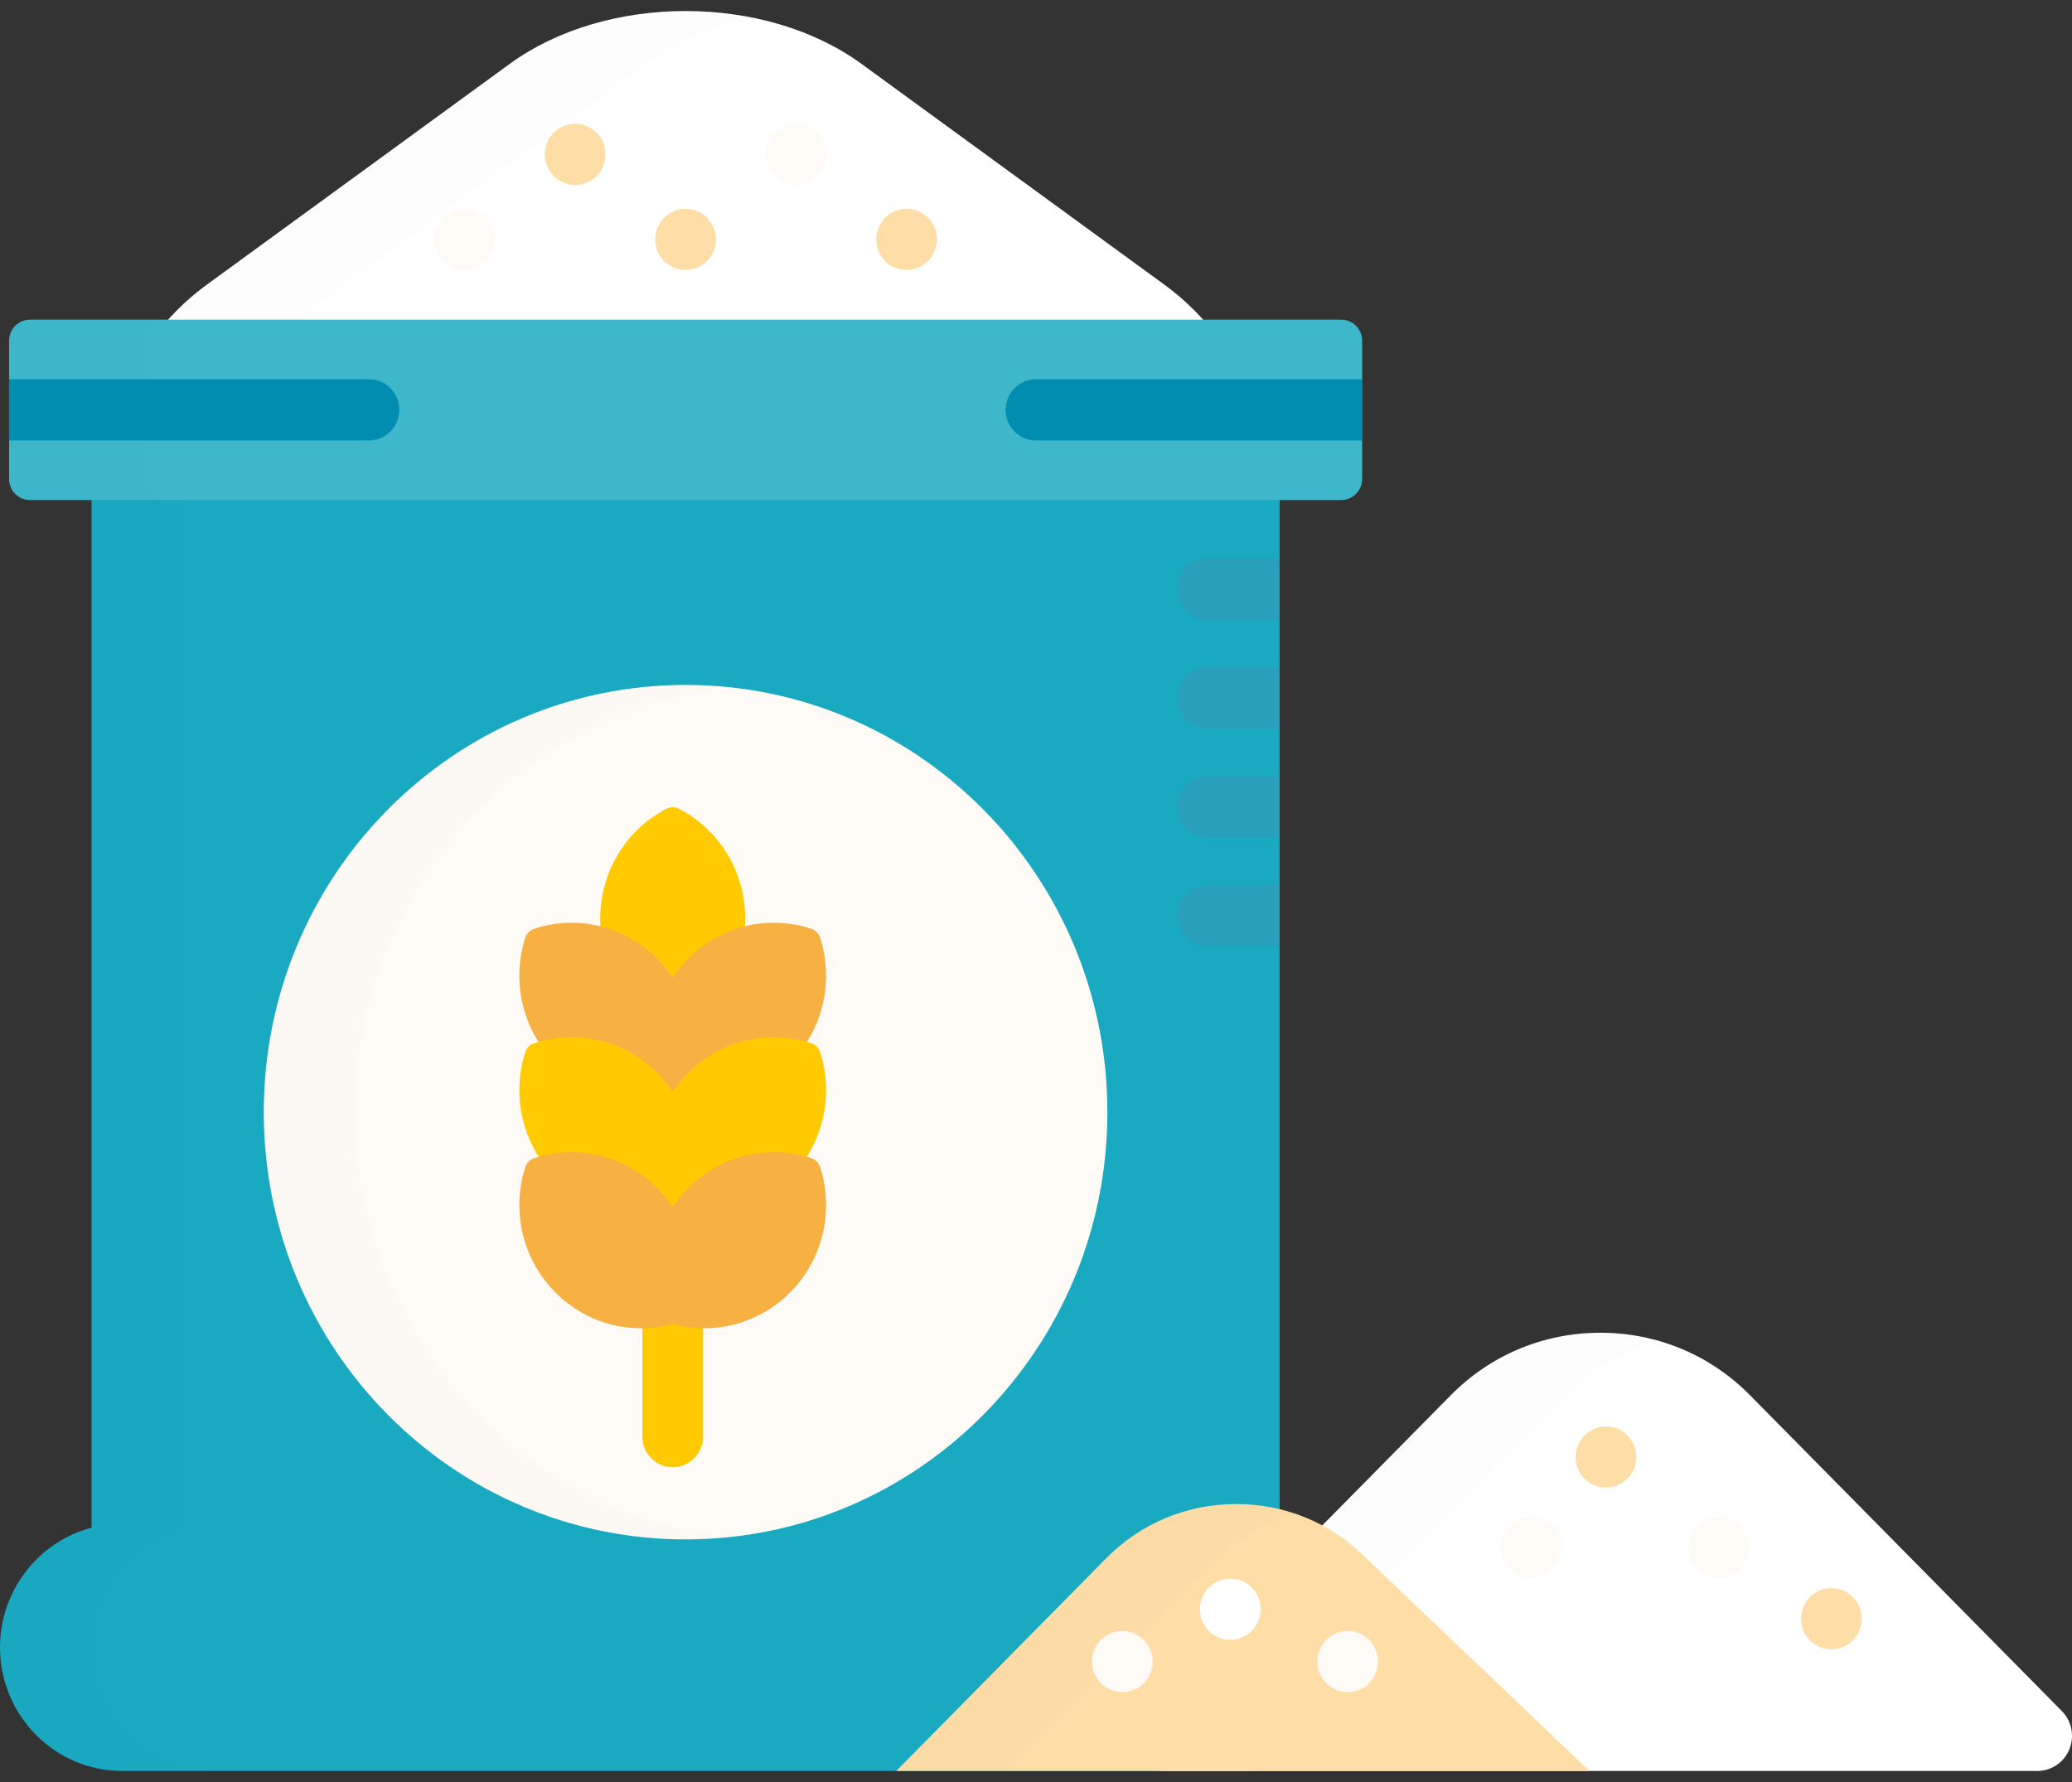 <svg width="100" height="86" viewBox="0 0 100 86" fill="none" xmlns="http://www.w3.org/2000/svg">
<rect x="0" y="0" width="100" height="86" fill="#333333" stroke="none"/>
<g clip-path="url(#clip0)">
<path d="M5.893 85.467C2.643 85.467 0 82.79 0 79.499C0 76.75 1.871 74.393 4.419 73.725V23.455C4.419 22.821 4.927 22.307 5.553 22.307H60.625C61.251 22.307 61.758 22.821 61.758 23.455V73.725C64.307 74.393 66.178 76.75 66.178 79.499C66.178 82.79 63.535 85.467 60.285 85.467H5.893Z" fill="#19A9C1"/>
<g opacity="0.1">
<path opacity="0.1" d="M4.35 79.499C4.35 77.344 5.502 75.434 7.227 74.385V74.381C7.516 74.205 7.82 74.051 8.142 73.927C8.52 73.781 8.769 73.416 8.769 73.008V23.455C8.769 22.821 9.277 22.307 9.902 22.307H5.553C4.927 22.307 4.419 22.821 4.419 23.455V73.725C1.871 74.393 0 76.75 0 79.499C0 82.79 2.643 85.467 5.893 85.467H10.242C6.993 85.467 4.35 82.79 4.35 79.499Z" fill="black"/>
</g>
<path d="M33.088 74.292C44.331 74.292 53.445 65.061 53.445 53.673C53.445 42.286 44.331 33.055 33.088 33.055C21.845 33.055 12.73 42.286 12.73 53.673C12.73 65.061 21.845 74.292 33.088 74.292Z" fill="#FEFBF7"/>
<path d="M31.002 62.693V69.332C31.002 70.148 31.658 70.809 32.467 70.809C33.276 70.809 33.932 70.148 33.932 69.332V62.693H31.002Z" fill="#FFCB00"/>
<g opacity="0.1">
<path opacity="0.1" d="M17.132 53.674C17.132 43.039 25.081 34.286 35.289 33.175C34.566 33.096 33.832 33.055 33.089 33.055C21.845 33.055 12.731 42.286 12.731 53.674C12.731 65.062 21.845 74.293 33.089 74.293C33.832 74.293 34.566 74.252 35.289 74.173C25.081 73.062 17.132 64.309 17.132 53.674Z" fill="black"/>
</g>
<path d="M60.795 19.798C59.785 17.371 58.215 15.21 56.223 13.758L41.584 3.087C36.911 -0.319 29.266 -0.319 24.594 3.087L9.955 13.758C7.962 15.21 6.392 17.371 5.382 19.798H60.795Z" fill="white"/>
<g opacity="0.1">
<path opacity="0.1" d="M16.544 13.758L31.183 3.087C32.677 1.998 34.476 1.259 36.383 0.867C32.325 0.032 27.772 0.771 24.594 3.087L9.955 13.758C7.962 15.21 6.392 17.371 5.382 19.798H11.972C12.982 17.371 14.552 15.21 16.544 13.758Z" fill="black"/>
</g>
<path d="M27.756 8.925C27.371 8.925 26.994 8.768 26.721 8.492C26.447 8.217 26.291 7.836 26.291 7.449C26.291 7.059 26.447 6.679 26.721 6.405C26.994 6.129 27.371 5.972 27.756 5.972C28.142 5.972 28.519 6.129 28.793 6.405C29.064 6.679 29.22 7.059 29.22 7.449C29.22 7.836 29.064 8.219 28.793 8.492C28.519 8.768 28.142 8.925 27.756 8.925Z" fill="#FFDDA7"/>
<path d="M33.088 13.029C32.703 13.029 32.326 12.872 32.053 12.596C31.779 12.322 31.623 11.94 31.623 11.553C31.623 11.165 31.779 10.784 32.053 10.509C32.326 10.233 32.703 10.075 33.088 10.075C33.474 10.075 33.851 10.233 34.125 10.509C34.396 10.783 34.554 11.165 34.554 11.553C34.554 11.94 34.396 12.322 34.125 12.596C33.851 12.872 33.474 13.029 33.088 13.029Z" fill="#FFDDA7"/>
<path d="M38.422 8.925C38.035 8.925 37.658 8.768 37.385 8.492C37.113 8.219 36.957 7.836 36.957 7.449C36.957 7.059 37.113 6.679 37.385 6.403C37.658 6.129 38.035 5.972 38.422 5.972C38.806 5.972 39.183 6.129 39.457 6.403C39.73 6.679 39.886 7.059 39.886 7.449C39.886 7.836 39.73 8.219 39.457 8.492C39.183 8.768 38.806 8.925 38.422 8.925Z" fill="#FEFBF7"/>
<path d="M43.754 13.03C43.369 13.03 42.99 12.872 42.718 12.598C42.445 12.322 42.289 11.941 42.289 11.553C42.289 11.165 42.445 10.784 42.718 10.509C42.99 10.233 43.369 10.076 43.754 10.076C44.138 10.076 44.517 10.233 44.789 10.509C45.062 10.784 45.218 11.165 45.218 11.553C45.218 11.941 45.062 12.322 44.789 12.598C44.517 12.872 44.138 13.03 43.754 13.03Z" fill="#FFDDA7"/>
<path d="M22.424 13.03C22.039 13.03 21.662 12.872 21.389 12.596C21.116 12.322 20.959 11.942 20.959 11.553C20.959 11.165 21.116 10.783 21.389 10.509C21.662 10.233 22.039 10.076 22.424 10.076C22.811 10.076 23.188 10.233 23.461 10.509C23.733 10.783 23.889 11.165 23.889 11.553C23.889 11.942 23.733 12.322 23.461 12.596C23.188 12.872 22.811 13.03 22.424 13.03Z" fill="#FEFBF7"/>
<path d="M65.74 23.119C65.74 23.676 65.287 24.133 64.734 24.133H1.444C0.891 24.133 0.438 23.676 0.438 23.119V16.441C0.438 15.883 0.891 15.427 1.444 15.427H64.734C65.287 15.427 65.74 15.883 65.74 16.441V23.119H65.74Z" fill="#3EB7CB"/>
<g opacity="0.1">
<path opacity="0.1" d="M7.032 23.119V16.441C7.032 15.883 7.484 15.427 8.038 15.427H1.444C0.891 15.427 0.438 15.883 0.438 16.441V23.119C0.438 23.676 0.891 24.133 1.444 24.133H8.038C7.484 24.133 7.032 23.676 7.032 23.119Z" fill="black"/>
</g>
<path d="M56.15 85.467C55.474 85.467 54.865 85.055 54.606 84.422C54.348 83.79 54.491 83.062 54.969 82.578L70.023 67.33C71.94 65.388 74.503 64.319 77.24 64.319C79.976 64.319 82.539 65.388 84.456 67.33L99.511 82.578C99.988 83.062 100.132 83.79 99.873 84.422C99.614 85.055 99.005 85.467 98.329 85.467H56.15Z" fill="white"/>
<g opacity="0.1">
<path opacity="0.1" d="M60.139 84.422C59.881 83.79 60.024 83.062 60.502 82.578L75.556 67.33C76.808 66.062 78.335 65.169 80.006 64.7C79.118 64.451 78.19 64.319 77.24 64.319C74.503 64.319 71.94 65.388 70.023 67.33L54.969 82.578C54.491 83.062 54.348 83.79 54.606 84.422C54.865 85.055 55.474 85.467 56.15 85.467H61.683C61.007 85.467 60.398 85.055 60.139 84.422Z" fill="black"/>
</g>
<path d="M65.94 75.204C64.273 73.515 62.044 72.585 59.664 72.585C57.285 72.585 55.056 73.515 53.388 75.204L43.256 85.467H76.713L65.94 75.204Z" fill="#FFDDA7"/>
<g opacity="0.1">
<path opacity="0.1" d="M62.404 73.018C61.532 72.735 60.61 72.585 59.664 72.585C57.285 72.585 55.056 73.515 53.388 75.204L43.256 85.467H48.736L58.868 75.204C59.873 74.186 61.082 73.447 62.404 73.018Z" fill="black"/>
</g>
<path d="M77.509 71.793C77.124 71.793 76.746 71.635 76.474 71.362C76.201 71.086 76.044 70.706 76.044 70.316C76.044 69.928 76.201 69.548 76.474 69.272C76.746 68.996 77.123 68.839 77.509 68.839C77.896 68.839 78.273 68.996 78.544 69.272C78.818 69.548 78.974 69.928 78.974 70.316C78.974 70.706 78.818 71.086 78.544 71.362C78.273 71.635 77.894 71.793 77.509 71.793Z" fill="#FFDDA7"/>
<path d="M82.949 76.155C82.562 76.155 82.185 75.997 81.914 75.722C81.64 75.448 81.484 75.066 81.484 74.678C81.484 74.29 81.64 73.908 81.914 73.634C82.185 73.358 82.562 73.201 82.949 73.201C83.334 73.201 83.713 73.358 83.984 73.634C84.258 73.908 84.414 74.288 84.414 74.678C84.414 75.068 84.258 75.448 83.984 75.722C83.713 75.997 83.334 76.155 82.949 76.155Z" fill="#FEFBF7"/>
<path d="M88.388 79.599C88.001 79.599 87.624 79.442 87.351 79.166C87.08 78.89 86.923 78.51 86.923 78.122C86.923 77.732 87.08 77.352 87.351 77.076C87.624 76.803 88.001 76.645 88.388 76.645C88.773 76.645 89.152 76.803 89.423 77.076C89.697 77.352 89.853 77.732 89.853 78.122C89.853 78.51 89.697 78.89 89.423 79.166C89.152 79.442 88.773 79.599 88.388 79.599Z" fill="#FFDDA7"/>
<path d="M73.883 76.155C73.498 76.155 73.121 75.997 72.848 75.722C72.574 75.448 72.418 75.066 72.418 74.678C72.418 74.29 72.574 73.908 72.848 73.634C73.121 73.358 73.498 73.201 73.883 73.201C74.269 73.201 74.647 73.358 74.92 73.634C75.191 73.908 75.348 74.29 75.348 74.678C75.348 75.066 75.191 75.448 74.92 75.722C74.647 75.997 74.269 76.155 73.883 76.155Z" fill="#FEFBF7"/>
<path d="M59.379 79.14C58.994 79.14 58.615 78.981 58.343 78.707C58.07 78.431 57.914 78.051 57.914 77.663C57.914 77.273 58.07 76.893 58.343 76.618C58.615 76.344 58.992 76.184 59.379 76.184C59.763 76.184 60.142 76.344 60.414 76.618C60.687 76.893 60.843 77.273 60.843 77.663C60.843 78.051 60.687 78.431 60.414 78.707C60.14 78.981 59.763 79.14 59.379 79.14Z" fill="white"/>
<path d="M65.045 81.665C64.66 81.665 64.281 81.507 64.01 81.232C63.736 80.956 63.58 80.576 63.58 80.188C63.58 79.798 63.736 79.418 64.01 79.142C64.281 78.868 64.66 78.711 65.045 78.711C65.429 78.711 65.808 78.868 66.08 79.142C66.353 79.418 66.51 79.798 66.51 80.188C66.51 80.576 66.353 80.956 66.08 81.232C65.808 81.507 65.429 81.665 65.045 81.665Z" fill="#FEFBF7"/>
<path d="M54.166 81.665C53.781 81.665 53.402 81.507 53.131 81.232C52.857 80.956 52.701 80.576 52.701 80.188C52.701 79.798 52.857 79.418 53.131 79.142C53.402 78.868 53.781 78.711 54.166 78.711C54.55 78.711 54.929 78.868 55.203 79.142C55.474 79.418 55.631 79.798 55.631 80.188C55.631 80.576 55.474 80.956 55.203 81.232C54.929 81.507 54.55 81.665 54.166 81.665Z" fill="#FEFBF7"/>
<path d="M17.808 18.303H0.438V21.257H17.808C18.617 21.257 19.273 20.596 19.273 19.78C19.273 18.964 18.617 18.303 17.808 18.303Z" fill="#008DAF"/>
<path d="M65.74 18.303H49.999C49.19 18.303 48.534 18.964 48.534 19.78C48.534 20.596 49.19 21.257 49.999 21.257H65.74V18.303Z" fill="#008DAF"/>
<path d="M61.758 26.944H58.275C57.466 26.944 56.81 27.605 56.81 28.421C56.81 29.236 57.466 29.898 58.275 29.898H61.758V26.944Z" fill="#299FBC"/>
<path d="M61.758 32.2H58.275C57.466 32.2 56.81 32.861 56.81 33.677C56.81 34.493 57.466 35.154 58.275 35.154H61.758V32.2Z" fill="#299FBC"/>
<path d="M61.758 37.456H58.275C57.466 37.456 56.81 38.118 56.81 38.933C56.81 39.749 57.466 40.41 58.275 40.41H61.758V37.456Z" fill="#299FBC"/>
<path d="M61.758 42.713H58.275C57.466 42.713 56.81 43.374 56.81 44.19C56.81 45.005 57.466 45.667 58.275 45.667H61.758V42.713Z" fill="#299FBC"/>
<path d="M32.467 49.696C32.364 49.696 32.26 49.671 32.166 49.622C30.194 48.597 28.969 46.568 28.969 44.327C28.969 42.086 30.194 40.056 32.166 39.032C32.26 38.983 32.363 38.958 32.467 38.958C32.57 38.958 32.674 38.983 32.768 39.032C34.74 40.057 35.965 42.086 35.965 44.327C35.965 46.568 34.74 48.597 32.768 49.622C32.674 49.671 32.57 49.696 32.467 49.696Z" fill="#FFCB00"/>
<path d="M33.009 52.579C32.936 52.653 32.846 52.709 32.745 52.743C30.635 53.43 28.352 52.873 26.788 51.288C25.223 49.703 24.672 47.391 25.351 45.254C25.384 45.152 25.44 45.061 25.513 44.987C25.586 44.913 25.676 44.856 25.778 44.823C27.887 44.135 30.169 44.693 31.735 46.278C33.299 47.863 33.85 50.175 33.171 52.311C33.138 52.413 33.082 52.505 33.009 52.579Z" fill="#F6B142"/>
<path d="M31.924 52.579C31.851 52.505 31.795 52.414 31.763 52.311C31.084 50.175 31.634 47.863 33.199 46.278C34.764 44.693 37.046 44.135 39.156 44.823C39.257 44.856 39.347 44.913 39.42 44.987C39.493 45.061 39.549 45.152 39.582 45.255C40.261 47.391 39.711 49.703 38.146 51.288C36.581 52.873 34.298 53.43 32.189 52.743C32.087 52.709 31.997 52.653 31.924 52.579Z" fill="#F6B142"/>
<path d="M33.009 58.104C32.936 58.178 32.846 58.234 32.745 58.268C30.635 58.955 28.352 58.398 26.788 56.813C25.223 55.228 24.672 52.916 25.351 50.779C25.384 50.677 25.44 50.585 25.513 50.511C25.586 50.438 25.676 50.381 25.778 50.348C27.887 49.66 30.169 50.217 31.735 51.802C33.299 53.387 33.85 55.699 33.171 57.836C33.138 57.938 33.082 58.03 33.009 58.104Z" fill="#FFCB00"/>
<path d="M31.924 58.104C31.851 58.03 31.795 57.939 31.763 57.836C31.084 55.7 31.634 53.388 33.199 51.803C34.764 50.218 37.046 49.66 39.156 50.348C39.257 50.381 39.347 50.438 39.42 50.512C39.493 50.586 39.549 50.677 39.582 50.78C40.261 52.916 39.711 55.228 38.146 56.813C36.581 58.398 34.298 58.955 32.189 58.268C32.087 58.235 31.997 58.178 31.924 58.104Z" fill="#FFCB00"/>
<path d="M33.009 63.649C32.936 63.723 32.846 63.78 32.745 63.812C30.635 64.5 28.352 63.943 26.788 62.358C25.223 60.773 24.672 58.461 25.351 56.324C25.384 56.221 25.44 56.13 25.513 56.056C25.586 55.982 25.676 55.925 25.778 55.893C27.887 55.205 30.169 55.762 31.735 57.347C33.299 58.932 33.85 61.244 33.171 63.381C33.138 63.484 33.082 63.575 33.009 63.649Z" fill="#F6B142"/>
<path d="M31.924 63.649C31.851 63.575 31.795 63.484 31.763 63.381C31.084 61.244 31.634 58.932 33.199 57.348C34.764 55.763 37.046 55.205 39.156 55.893C39.257 55.926 39.347 55.983 39.42 56.057C39.493 56.131 39.549 56.222 39.582 56.325C40.261 58.461 39.711 60.773 38.146 62.358C36.581 63.943 34.298 64.5 32.189 63.812C32.087 63.78 31.997 63.723 31.924 63.649Z" fill="#F6B142"/>
</g>
<defs>
<clipPath id="clip0">
<rect width="100" height="86" fill="white"/>
</clipPath>
</defs>
</svg>
